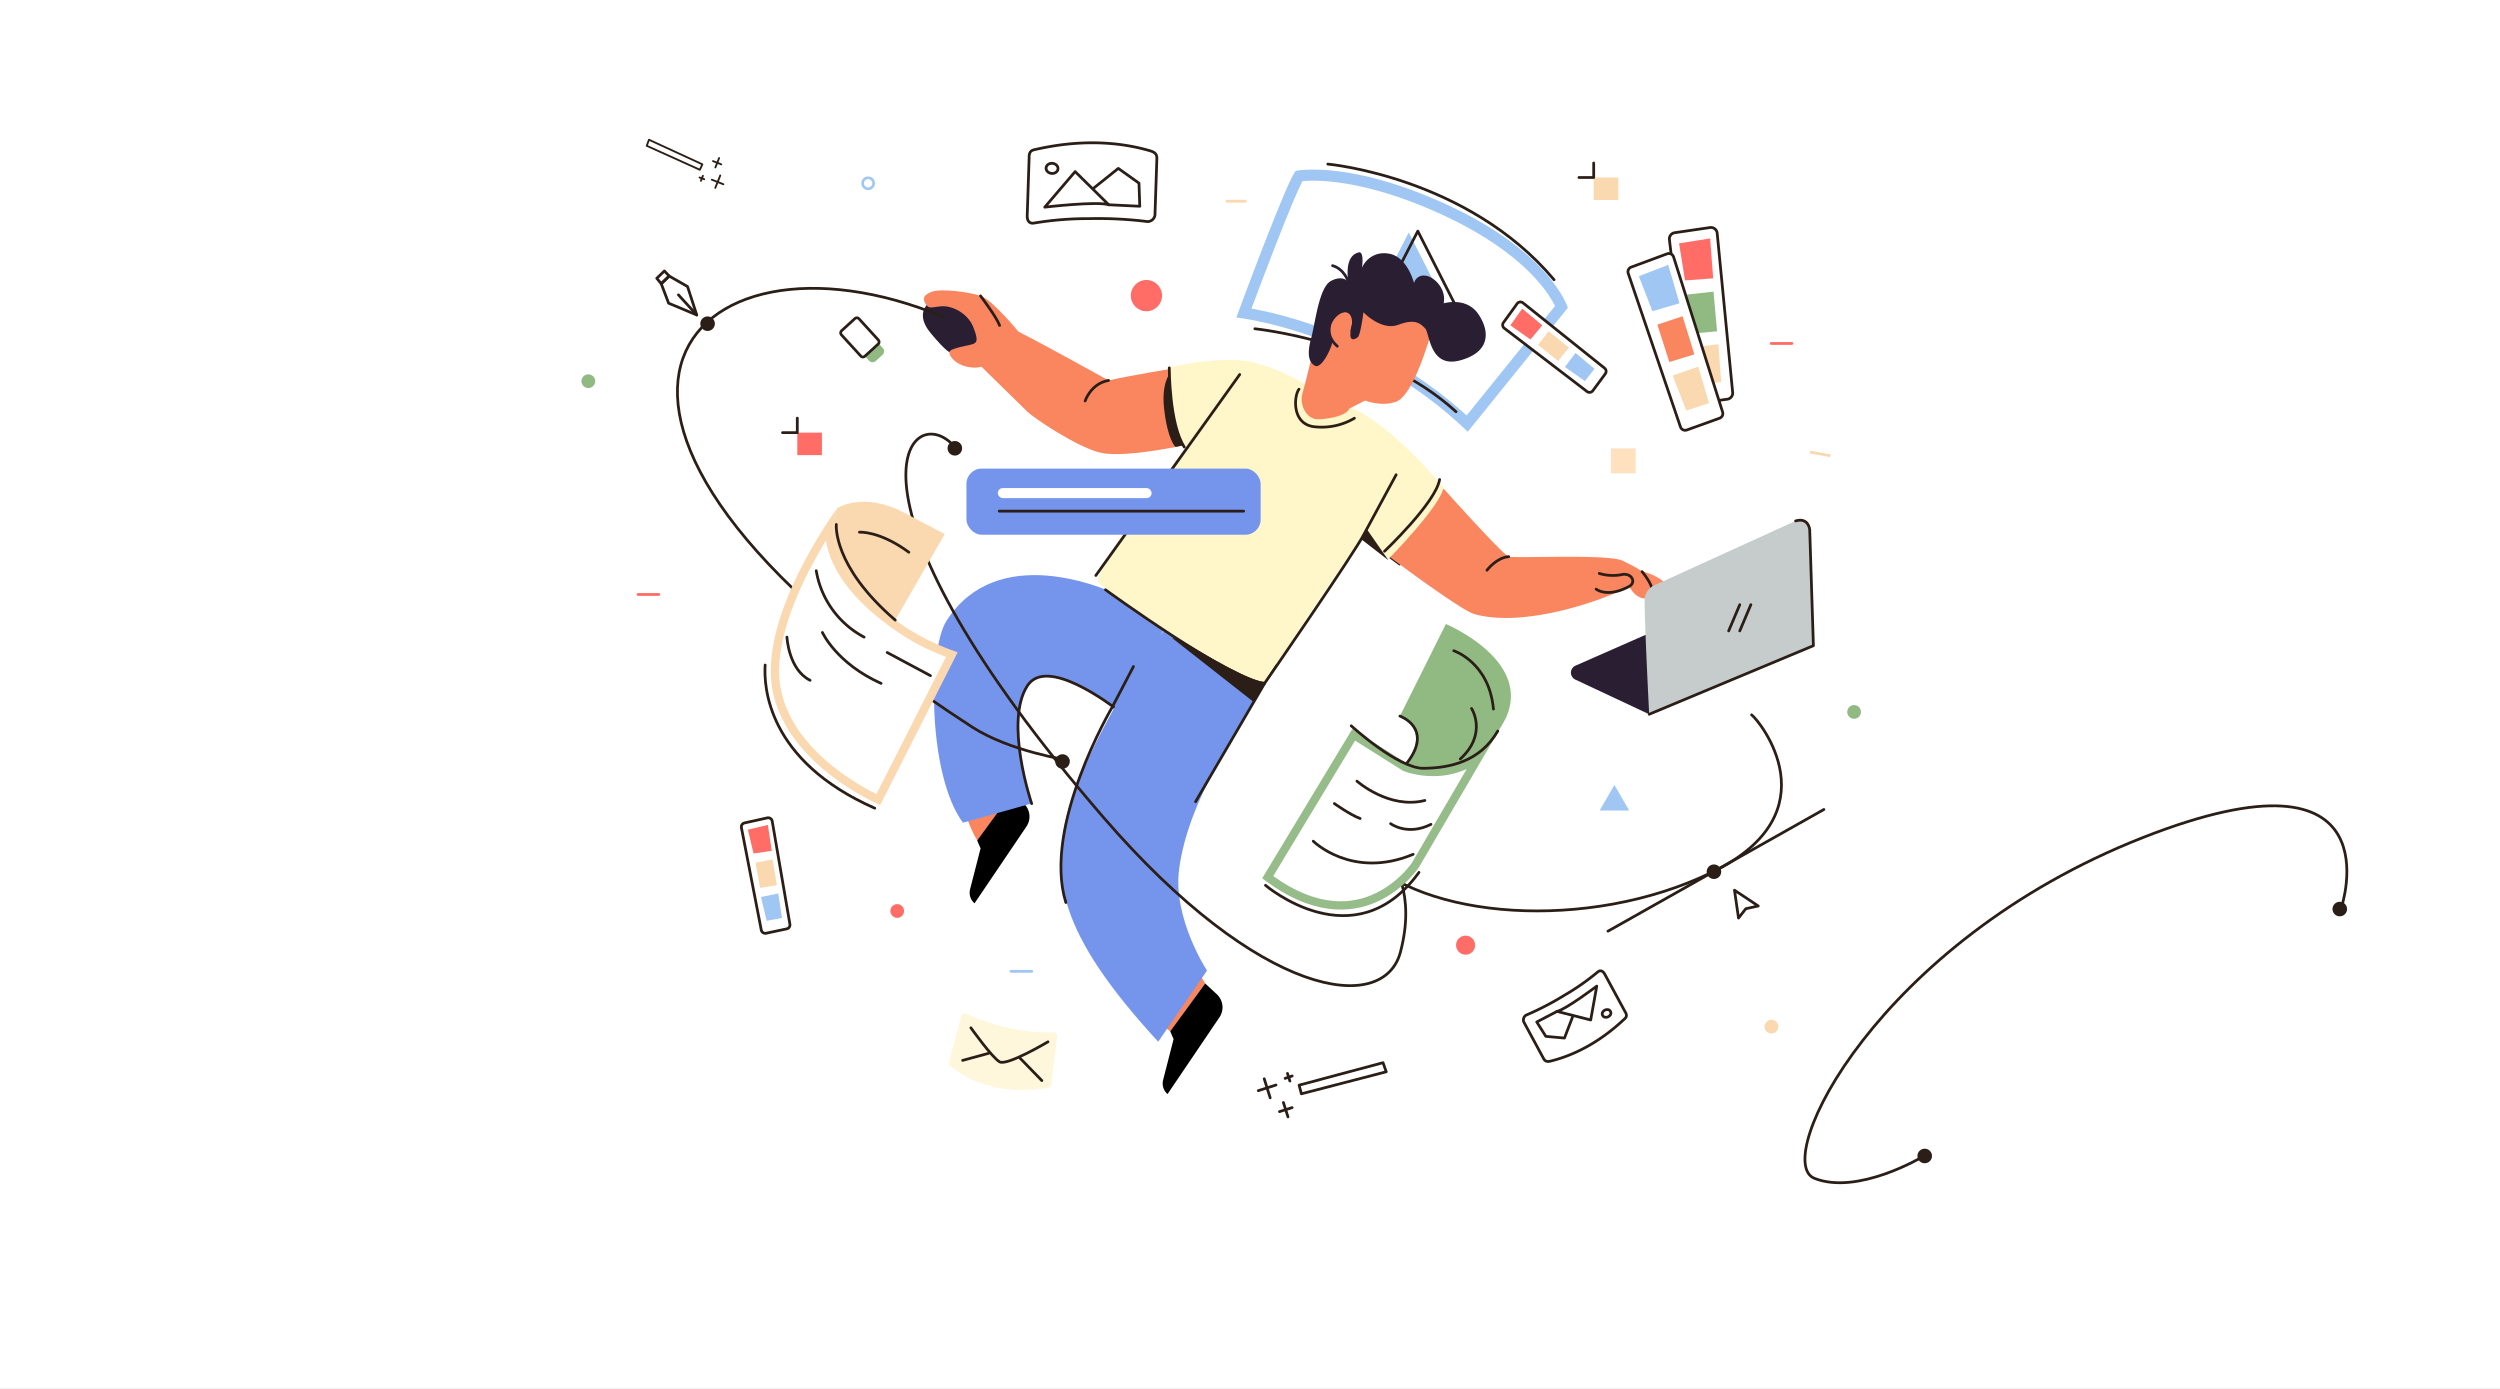 <svg xmlns="http://www.w3.org/2000/svg" xmlns:xlink="http://www.w3.org/1999/xlink" width="900" height="500" viewBox="0 0 900 500">
  <rect x="0" y="0" width="900" height="500" fill="#808080" stroke="none"/>
  <defs>
    <clipPath id="clip-Artboard_1">
      <rect width="900" height="500"/>
    </clipPath>
  </defs>
  <g id="Artboard_1" data-name="Artboard 1" clip-path="url(#clip-Artboard_1)">
    <rect width="900" height="500" fill="#fff"/>
    <g id="OBJECTS" transform="translate(-184.885 -59.374)">
      <g id="Group_2" data-name="Group 2" transform="translate(629.954 118.444)">
        <g id="Group_1" data-name="Group 1" transform="translate(0 1.974)">
          <g id="Path_1" data-name="Path 1" transform="translate(-638.803 -120.418)" fill="#fff" stroke-miterlimit="10">
            <path d="M 721.929 211.857 C 702.59 193.729 681.463 183.827 666.974 178.682 C 658.544 175.689 651.414 173.952 646.917 173.022 C 644.685 172.56 642.871 172.246 641.545 172.04 C 643.09 167.884 646.496 158.769 650.088 149.493 C 652.932 142.145 655.334 136.136 657.226 131.634 C 658.341 128.978 659.287 126.831 660.036 125.251 C 660.718 123.813 661.131 123.073 661.357 122.705 C 662.203 122.592 663.906 122.418 666.411 122.418 C 669.99 122.418 675.919 122.781 683.838 124.51 C 692.805 126.467 702.408 129.735 712.377 134.221 C 745.332 149.051 754.153 165.735 755.886 169.815 L 721.929 211.857 Z" stroke="none"/>
            <path d="M 666.411 124.418 C 664.76 124.418 663.483 124.496 662.597 124.578 C 662.002 125.719 660.863 128.111 658.8 133.05 C 656.913 137.57 654.54 143.523 651.749 150.743 C 648.792 158.389 645.983 165.865 644.265 170.467 C 649.233 171.361 657.521 173.203 667.643 176.797 C 681.92 181.867 702.563 191.499 721.716 208.937 L 753.546 169.528 C 752.577 167.568 750.579 164.167 746.828 159.993 C 743.303 156.07 738.946 152.245 733.879 148.626 C 727.511 144.078 720.001 139.845 711.557 136.045 C 701.713 131.615 692.244 128.392 683.411 126.464 C 675.667 124.773 669.892 124.418 666.411 124.418 M 666.411 120.418 C 674.463 120.418 690.371 122.125 713.198 132.397 C 752.148 149.925 758.161 170.181 758.161 170.181 L 722.122 214.801 C 684.367 178.332 638.803 173.684 638.803 173.684 C 638.803 173.684 657.999 121.622 660.341 120.841 C 660.341 120.841 662.403 120.418 666.411 120.418 Z" stroke="none" fill="#a0c6f4"/>
          </g>
          <path id="Path_2" data-name="Path 2" d="M645.493,177.728s44.8,4.526,72.408,29.868" transform="translate(-638.803 -120.418)" fill="rgba(0,0,0,0)" stroke="#2a1e17" stroke-linecap="round" stroke-linejoin="round" stroke-width="1"/>
          <path id="Path_3" data-name="Path 3" d="M684.18,175.543l16.714-32.5,17.178,33.892Z" transform="translate(-638.803 -120.418)" fill="#a0c6f4" stroke="rgba(0,0,0,0)" stroke-width="1"/>
          <path id="Path_4" data-name="Path 4" d="M687.43,175.079l16.714-32.5,17.178,33.892Z" transform="translate(-638.803 -120.418)" fill="rgba(0,0,0,0)" stroke="#2a1e17" stroke-linecap="round" stroke-linejoin="round" stroke-width="1"/>
        </g>
        <path id="Path_5" data-name="Path 5" d="M671.74,118.444s50.234,4.525,81.46,41.635" transform="translate(-638.803 -118.444)" fill="rgba(0,0,0,0)" stroke="#2a1e17" stroke-linecap="round" stroke-linejoin="round" stroke-width="1"/>
      </g>
      <path id="Path_6" data-name="Path 6" d="M697.406,262.462c-2.757-2.028-4.569-3.388-4.569-3.388.765-1.02,12.854-13.9,19.853-24.276C712.69,234.8,698.535,263.292,697.406,262.462Z" transform="translate(-8.768 0.496)" fill="#2a1e17" stroke="rgba(0,0,0,0)" stroke-width="1"/>
      <path id="Path_7" data-name="Path 7" d="M526.12,168.592c1.347,2.244,1.945,1.346,5.834,1.047s9.424,2.543,11.368,7.33,1.347,5.534.3,6.133-8.527,1.495-8.826,2.991" transform="translate(-5.574 0.227)" fill="rgba(0,0,0,0)" stroke="#2a1e17" stroke-linecap="round" stroke-linejoin="round" stroke-width="1"/>
      <path id="Path_8" data-name="Path 8" d="M557.524,422.006" transform="translate(-6.032 1.374)" fill="#eaecec" stroke="rgba(0,0,0,0)" stroke-width="1"/>
      <g id="Group_3" data-name="Group 3" transform="translate(517.111 150.202)">
        <path id="Path_9" data-name="Path 9" d="M626.892,412.053l-3.485-5.89L611.044,426.77l3.245,2.5Z" transform="translate(-525.243 -148.827)" fill="#f9865f" stroke="rgba(0,0,0,0)" stroke-width="1"/>
        <path id="Path_10" data-name="Path 10" d="M544.8,360.953s-6.406-10.416-3.658-15.52l20.438,2.187Z" transform="translate(-525.243 -149.264)" fill="#f9865f" stroke="rgba(0,0,0,0)" stroke-width="1"/>
        <path id="Path_11" data-name="Path 11" d="M544.8,360.953l1.224,2.813-3.775,14.725a5.04,5.04,0,0,0,1.589,5.067h0l18.691-27.63a6.426,6.426,0,0,0-.949-8.308l-4.177-3.88Z" transform="translate(-525.243 -149.186)" stroke="rgba(0,0,0,0)" stroke-width="1"/>
        <path id="Path_12" data-name="Path 12" d="M534.8,186.093c5.853-.139,13.27-.51,11.787-4.96s-7.046-15.576-19.655-12.238c0,0-4.45,3.708,1.112,10.384S534.8,186.093,534.8,186.093Z" transform="translate(-525.243 -150.202)" fill="#2a1e33" stroke="rgba(0,0,0,0)" stroke-width="1"/>
        <path id="Path_13" data-name="Path 13" d="M564.421,347.866s-9.991-29.5-1.537-42.45c6.978-10.689,29.773,6.7,32.9,9.04L612.091,285s-3.765-5.279-13.009-10.448S551.648,253.9,533.7,282.22c-6.633,10.465-6.734,55.372,5.987,72.583Z" transform="translate(-525.243 -149.455)" fill="#7595ec" stroke="rgba(0,0,0,0)" stroke-width="1"/>
        <path id="Path_14" data-name="Path 14" d="M564.421,347.866s-9.991-29.5-1.537-42.45c6.978-10.689,29.773,6.7,32.9,9.04" transform="translate(-525.243 -149.386)" fill="rgba(0,0,0,0)" stroke="#2a1e17" stroke-linecap="round" stroke-linejoin="round" stroke-width="1"/>
        <path id="Path_15" data-name="Path 15" d="M612.091,285c-7.418,7.809-29.411,45.848-34.357,64.029-6.615,24.319-4.127,44.488,32.232,83.981l17.575-25.6s-12.357-18.765-10.05-36.453c3.337-25.589,21.548-50.4,30.762-66.139Z" transform="translate(-525.243 -148.827)" fill="#7595ec" stroke="rgba(0,0,0,0)" stroke-width="1"/>
        <path id="Path_16" data-name="Path 16" d="M614.883,288.305l29.237,22.945,8.736-13.284Z" transform="translate(-525.243 -149.521)" fill="#2a1e17" stroke="rgba(0,0,0,0)" stroke-width="1"/>
        <path id="Path_17" data-name="Path 17" d="M782.8,264.18q6.839,1.466,10.421,5.21c2.388,2.5,1.3,3.8.434,4.559s-4.233-.108-7.164-2.713S782.8,264.18,782.8,264.18Z" transform="translate(-525.243 -149.665)" fill="#ff8a66" stroke="rgba(0,0,0,0)" stroke-width="1"/>
        <path id="Path_18" data-name="Path 18" d="M692.837,259.074c.765-1.02,12.854-13.9,19.853-24.276,0,0,21.154,23.7,23.448,24.468.853.284,6.039.216,12.48.15,10.884-.113,25.352-.222,28.554,1.379,5.1,2.549,8.156,3.823,9.43,7.391s1.777,5.9-1.274,6.117c-3.568.255-5.862-4.332-5.862-4.332a71.235,71.235,0,0,1-10.45,4.587s-27.107,10.524-45.227,5.435C718.841,278.6,692.837,259.074,692.837,259.074Z" transform="translate(-525.243 -149.746)" fill="#f9865f" stroke="rgba(0,0,0,0)" stroke-width="1"/>
        <path id="Path_19" data-name="Path 19" d="M528.514,164.4c-2.327.886-3.74,1.944-2.394,4.188s1.945,1.346,5.834,1.047,9.424,2.543,11.368,7.33,1.347,5.534.3,6.133-8.527,1.495-8.826,2.991,3.031,5.911,9.912,5.612l1.645-.3s14.471,14.133,16.565,16.227,17.484,12.521,25.962,14.64c6.444,1.612,19.5-.467,27.344-2,3.81-.743,6.392-1.358,6.392-1.358s-5.888-10.6-7.084-26.909c0,0-14.085,2.263-23.444,4.316,0,0-21.841-12.176-32.461-17.561,0,0-9.274-11.369-13.612-12.865S531.655,163.207,528.514,164.4Z" transform="translate(-525.243 -150.202)" fill="#f9865f" stroke="rgba(0,0,0,0)" stroke-width="1"/>
        <path id="Path_20" data-name="Path 20" d="M616.224,220.276c3.81-.743,6.392-1.358,6.392-1.358s-7.122-8.976-8.318-25.281c0,0-3.22,3.47-2.219,12.7C613.338,217.947,616.224,220.276,616.224,220.276Z" transform="translate(-525.243 -150.202)" fill="#2a1e17" stroke="rgba(0,0,0,0)" stroke-width="1"/>
        <path id="Path_21" data-name="Path 21" d="M613.953,191.812s.2,19.924,5.535,28.236l1.915-.766s-25.156,29.428-33.291,48.657c-1.332,3.147,52.228,37.359,60.141,36.879,0,0,26.1-39.828,35.02-51.634l9.592,7.433s18.814-19.052,19.825-25.819c0,0-18.172-22.112-33.039-28.587s-28.152-17.565-44.122-17.264C621.705,189.207,613.953,191.812,613.953,191.812Z" transform="translate(-525.243 -150.202)" fill="#fff7c9" stroke="rgba(0,0,0,0)" stroke-width="1"/>
        <path id="Path_22" data-name="Path 22" d="M692.865,260.617l-9.592-7.433,1.528-4.163Z" transform="translate(-525.243 -149.734)" fill="#2a1e17" stroke="rgba(0,0,0,0)" stroke-width="1"/>
        <path id="Path_23" data-name="Path 23" d="M707.456,181.832c-1.679,5.224-6.53,20.335-11.94,22.2s-11.042-.477-11.042-.477l-5.763,2.949c-.643,1.929-5.191,3.59-11.064,3.816-4.349.168-7-5.416-5.71-9.459.591-1.856,2.8-11.007,2.8-11.007s4.663-17.162,8.954-20.707,8.323-7.054,19.774-2.425C711,173.811,707.456,181.832,707.456,181.832Z" transform="translate(-525.243 -150.202)" fill="#f9865f" stroke="rgba(0,0,0,0)" stroke-width="1"/>
        <path id="Path_24" data-name="Path 24" d="M672.692,182.576c-.77,3.208-4.106,9.623-6.287,8.468s-2.951-4.106-1.411-9.751,2.822-18.475,7.184-20.784,6.287.384,6.287.384-1.924-9.365,3.721-10.648c0,0,1.924-.9,1.154,5.516a8.594,8.594,0,0,1,9.238-5.132c7.057.77,9.494,10.649,9.494,10.649a3.555,3.555,0,0,1,3.721-2.694c3.208,0,8.083,4.747,6.928,10.007,0,0,8.209-2.569,12.574,3.978s3.849,13.728-6.672,16.55c-11,2.952-10.9-9.879-12.573-11.547s-3.465-3.592-9.623-1.283-12.573-4.49-12.573-4.49-1.027,8.211-2.053,8.981-3.079,1.8-2.566-2.053,1.155-3.464.77-4.49-2.122-4.265-5.774-1.412C670.126,176.033,672.692,182.576,672.692,182.576Z" transform="translate(-525.243 -150.202)" fill="#2a1e33" stroke="rgba(0,0,0,0)" stroke-width="1"/>
        <path id="Path_25" data-name="Path 25" d="M674.438,184.013c-2.447-2.055-4.144-5.678-1.99-9.3s5.677-4.111,6.754-2.741,1.493,3.681.481,6.421" transform="translate(-525.243 -150.202)" fill="rgba(0,0,0,0)" stroke="#2a1e33" stroke-linecap="round" stroke-linejoin="round" stroke-width="1"/>
        <path id="Path_26" data-name="Path 26" d="M614.289,429.266l1.224,2.813L611.738,446.8a5.038,5.038,0,0,0,1.589,5.067h0l18.691-27.63a6.425,6.425,0,0,0-.95-8.308l-4.176-3.88Z" transform="translate(-525.243 -148.827)" stroke="rgba(0,0,0,0)" stroke-width="1"/>
        <path id="Path_27" data-name="Path 27" d="M678.465,160.893s-1.431-4.655-5.721-5.881" transform="translate(-525.243 -150.202)" fill="rgba(0,0,0,0)" stroke="#2a1e33" stroke-linecap="round" stroke-linejoin="round" stroke-width="1"/>
        <line id="Line_1" data-name="Line 1" y1="72.333" x2="51.782" transform="translate(62.283 43.999)" fill="none" stroke="#2a1e17" stroke-linecap="round" stroke-linejoin="round" stroke-width="1"/>
        <path id="Path_28" data-name="Path 28" d="M660.65,199.261c-1.865,2.426-2.715,12.864,5.868,13.542a23.215,23.215,0,0,0,14.071-3.093" transform="translate(-525.243 -149.968)" fill="rgba(0,0,0,0)" stroke="#2a1e17" stroke-linecap="round" stroke-linejoin="round" stroke-width="1"/>
        <path id="Path_29" data-name="Path 29" d="M546.015,165.9s5.919,7.835,6.849,10.625" transform="translate(-525.243 -150.202)" fill="rgba(0,0,0,0)" stroke="#2a1e17" stroke-linecap="round" stroke-linejoin="round" stroke-width="1"/>
        <path id="Path_30" data-name="Path 30" d="M767.636,270.928s3.954,3.256,11.83-.957c2.856-1.528.822-5.143-2.793-4.24a16.982,16.982,0,0,1-7.907-.451" transform="translate(-525.243 -149.665)" fill="rgba(0,0,0,0)" stroke="#2a1e17" stroke-linecap="round" stroke-linejoin="round" stroke-width="1"/>
        <path id="Path_31" data-name="Path 31" d="M784.158,264.632s3.794,4.426,3.69,7.056" transform="translate(-525.243 -149.668)" fill="rgba(0,0,0,0)" stroke="#2a1e17" stroke-linecap="round" stroke-linejoin="round" stroke-width="1"/>
        <path id="Path_32" data-name="Path 32" d="M728.323,264.15s3.43-4.571,7.815-4.884" transform="translate(-525.243 -149.697)" fill="rgba(0,0,0,0)" stroke="#2a1e17" stroke-linecap="round" stroke-linejoin="round" stroke-width="1"/>
        <path id="Path_33" data-name="Path 33" d="M583.668,203.71s2-6.238,8.42-7.385" transform="translate(-525.243 -150.202)" fill="rgba(0,0,0,0)" stroke="#2a1e17" stroke-linecap="round" stroke-linejoin="round" stroke-width="1"/>
        <path id="Path_34" data-name="Path 34" d="M601.056,298.385,593.4,313.029s-25.241,42.715-16.677,70.311" transform="translate(-525.243 -149.262)" fill="rgba(0,0,0,0)" stroke="#2a1e17" stroke-linecap="round" stroke-linejoin="round" stroke-width="1"/>
        <path id="Path_35" data-name="Path 35" d="M623.418,347.391l24.835-42.573s32.55-47.209,35.881-53.87L695.621,229.7" transform="translate(-525.243 -149.608)" fill="rgba(0,0,0,0)" stroke="#2a1e17" stroke-linecap="round" stroke-linejoin="round" stroke-width="1"/>
        <path id="Path_36" data-name="Path 36" d="M590.993,271.068s44.163,32.2,57.26,33.75" transform="translate(-525.243 -149.582)" fill="rgba(0,0,0,0)" stroke="#2a1e17" stroke-linecap="round" stroke-linejoin="round" stroke-width="1"/>
        <path id="Path_37" data-name="Path 37" d="M613.953,191.812s-.04,20.206,5.407,28.491" transform="translate(-525.243 -150.202)" fill="rgba(0,0,0,0)" stroke="#2a1e17" stroke-linecap="round" stroke-linejoin="round" stroke-width="1"/>
        <path id="Path_38" data-name="Path 38" d="M711.272,231.6c-1.387,8.329-19.825,25.819-19.825,25.819" transform="translate(-525.243 -149.796)" fill="rgba(0,0,0,0)" stroke="#2a1e17" stroke-linecap="round" stroke-linejoin="round" stroke-width="1"/>
      </g>
      <path id="Path_39" data-name="Path 39" d="M706.911,256.121" transform="translate(-8.816 0.538)" fill="#2a1e17" stroke="rgba(0,0,0,0)" stroke-width="1"/>
      <path id="Path_40" data-name="Path 40" d="M789.613,315.892" transform="translate(-10.357 0.758)" fill="#f9865f" stroke="rgba(0,0,0,0)" stroke-width="1"/>
      <circle id="Ellipse_1" data-name="Ellipse 1" cx="2.623" cy="2.623" r="2.623" transform="translate(564.763 330.899)" fill="#2a1e17" stroke="rgba(0,0,0,0)" stroke-width="1"/>
      <g id="Group_4" data-name="Group 4" transform="translate(510.995 215.646)">
        <path id="Path_41" data-name="Path 41" d="M819.753,389.052,818.3,379.021l8.556,5.688-4.478.976Z" transform="translate(-519.994 -214.823)" fill="rgba(0,0,0,0)" stroke="#2a1e17" stroke-linecap="round" stroke-linejoin="round" stroke-width="1"/>
        <path id="Path_42" data-name="Path 42" d="M536.012,217.817c-16.213-14.305-43,21.366,55.03,134.9,56.551,65.495,100.984,71.369,107,48.583,10.8-40.88-28.2-51.214-13.689-35.2,21.1,23.282,81.119,28.2,125.842,6.474,44.13-21.438,17.005-54.731,14.265-56.673" transform="translate(-519.994 -214.823)" fill="rgba(0,0,0,0)" stroke="#2a1e17" stroke-linecap="round" stroke-linejoin="round" stroke-width="1"/>
        <circle id="Ellipse_2" data-name="Ellipse 2" cx="2.623" cy="2.623" r="2.623" transform="translate(288.287 154.926)" fill="#2a1e17" stroke="rgba(0,0,0,0)" stroke-width="1"/>
        <line id="Line_2" data-name="Line 2" y1="43.813" x2="77.733" transform="translate(252.75 135.14)" fill="none" stroke="#2a1e17" stroke-linecap="round" stroke-linejoin="round" stroke-width="1"/>
        <circle id="Ellipse_3" data-name="Ellipse 3" cx="2.623" cy="2.623" r="2.623" transform="translate(15.012 2.491)" fill="#2a1e17" stroke="rgba(0,0,0,0)" stroke-width="1"/>
      </g>
      <circle id="Ellipse_4" data-name="Ellipse 4" cx="5.626" cy="5.626" r="5.626" transform="translate(591.972 160.169)" fill="#ff6d66" stroke="rgba(0,0,0,0)" stroke-width="1"/>
      <g id="Ellipse_5" data-name="Ellipse 5" transform="translate(494.943 122.884)" fill="rgba(0,0,0,0)" stroke="#a0c6f4" stroke-miterlimit="10" stroke-width="4">
        <circle cx="2.473" cy="2.473" r="2.473" stroke="none"/>
        <circle cx="2.473" cy="2.473" r="0.473" fill="none"/>
      </g>
      <circle id="Ellipse_6" data-name="Ellipse 6" cx="2.473" cy="2.473" r="2.473" transform="translate(820.128 426.491)" fill="#fad8b0" stroke="rgba(0,0,0,0)" stroke-width="1"/>
      <g id="Group_5" data-name="Group 5" transform="translate(750.42 246.582)">
        <path id="Path_43" data-name="Path 43" d="M789.613,315.892l-26.588-12.477a2.76,2.76,0,0,1,.061-5.025l49.465-21.765a2.763,2.763,0,0,1,2.2-.01L848.727,291.2Z" transform="translate(-761.438 -245.966)" fill="#2a1e33" stroke="rgba(0,0,0,0)" stroke-width="1"/>
        <path id="Path_44" data-name="Path 44" d="M787.966,274.886c.068,11,1.647,41.006,1.647,41.006L848.727,291.2,847.4,249.446a3.59,3.59,0,0,0-5.077-3.153l-50.9,23.194A5.893,5.893,0,0,0,787.966,274.886Z" transform="translate(-761.438 -245.966)" fill="#c6cbcb" stroke="rgba(0,0,0,0)" stroke-width="1"/>
        <path id="Path_45" data-name="Path 45" d="M789.613,315.892,848.727,291.2,847.4,249.446s-.394-4.558-5.077-3.153" transform="translate(-761.438 -245.966)" fill="rgba(0,0,0,0)" stroke="#2a1e17" stroke-linecap="round" stroke-linejoin="round" stroke-width="1"/>
        <line id="Line_3" data-name="Line 3" y1="9.434" x2="3.991" transform="translate(56.787 30.484)" fill="none" stroke="#2a1e17" stroke-linecap="round" stroke-linejoin="round" stroke-width="1"/>
        <line id="Line_4" data-name="Line 4" y1="9.434" x2="3.991" transform="translate(60.779 30.484)" fill="none" stroke="#2a1e17" stroke-linecap="round" stroke-linejoin="round" stroke-width="1"/>
      </g>
      <circle id="Ellipse_7" data-name="Ellipse 7" cx="2.473" cy="2.473" r="2.473" transform="translate(505.405 384.861)" fill="#ff6d66" stroke="rgba(0,0,0,0)" stroke-width="1"/>
      <circle id="Ellipse_8" data-name="Ellipse 8" cx="3.436" cy="3.436" r="3.436" transform="translate(709.06 396.199)" fill="#ff6d66" stroke="rgba(0,0,0,0)" stroke-width="1"/>
      <g id="Group_6" data-name="Group 6" transform="translate(526.479 424.22)">
        <path id="Path_46" data-name="Path 46" d="M538.7,422.985a73.4,73.4,0,0,0,31.23,6.7,1.406,1.406,0,0,1,1.4,1.586l-2.158,17.126a1.408,1.408,0,0,1-1.14,1.21c-4.377.822-22.021,3.243-35.218-7.948a1.405,1.405,0,0,1-.439-1.434l4.361-16.326A1.407,1.407,0,0,1,538.7,422.985Z" transform="translate(-532.322 -422.846)" fill="#fff7dc" stroke="rgba(0,0,0,0)" stroke-width="1"/>
        <path id="Path_47" data-name="Path 47" d="M540.25,428.018s7.624,10.713,10.343,12.247,17.4-7.214,17.4-7.214" transform="translate(-532.322 -422.846)" fill="rgba(0,0,0,0)" stroke="#2a1e17" stroke-linecap="round" stroke-linejoin="round" stroke-width="1"/>
        <line id="Line_5" data-name="Line 5" x2="8.009" y2="8.233" transform="translate(25.458 15.925)" fill="none" stroke="#2a1e17" stroke-linecap="round" stroke-linejoin="round" stroke-width="1"/>
        <line id="Line_6" data-name="Line 6" x1="9.368" y2="2.547" transform="translate(4.963 14.339)" fill="none" stroke="#2a1e17" stroke-linecap="round" stroke-linejoin="round" stroke-width="1"/>
      </g>
      <rect id="Rectangle_2" data-name="Rectangle 2" width="8.948" height="8.948" transform="translate(764.8 220.804)" fill="#ffe1c0" stroke="rgba(0,0,0,0)" stroke-width="1"/>
      <path id="Path_48" data-name="Path 48" d="M776.209,341.086l2.66,4.607,2.66,4.607H770.89l2.66-4.607Z" transform="translate(-10.141 0.872)" fill="#a0c6f4" stroke="rgba(0,0,0,0)" stroke-width="1"/>
      <g id="Group_7" data-name="Group 7" transform="translate(554.678 110.782)">
        <path id="Path_49" data-name="Path 49" d="M561.153,137.008l.693-20.913c-.073-1.953.722-2.575,1.925-2.841,5.681-1.256,22.95-5.106,41.733.446,2.427.718,2.349,2,2.31,3.159l-.671,19.938a2.7,2.7,0,0,1-3.286,2.274,144.9,144.9,0,0,0-20.517-.987,116.2,116.2,0,0,0-19.68,1.587C561.8,140.03,561.1,138.642,561.153,137.008Z" transform="translate(-561.15 -110.782)" fill="rgba(0,0,0,0)" stroke="#2a1e17" stroke-linecap="round" stroke-linejoin="round" stroke-width="1"/>
        <path id="Path_50" data-name="Path 50" d="M567.473,133.95l10.932-12.8,12.1,11.943C586.335,131.737,567.473,133.95,567.473,133.95Z" transform="translate(-561.15 -110.782)" fill="rgba(0,0,0,0)" stroke="#2a1e17" stroke-linecap="round" stroke-linejoin="round" stroke-width="1"/>
        <path id="Path_51" data-name="Path 51" d="M585.106,127.077,593.944,120l7.447,5.316.28,8.31-11.165-.534" transform="translate(-561.15 -110.782)" fill="rgba(0,0,0,0)" stroke="#2a1e17" stroke-linecap="round" stroke-linejoin="round" stroke-width="1"/>
        <ellipse id="Ellipse_9" data-name="Ellipse 9" cx="1.825" cy="2.152" rx="1.825" ry="2.152" transform="matrix(0.101, -0.995, 0.995, 0.101, 6.617, 10.811)" fill="rgba(0,0,0,0)" stroke="#2a1e17" stroke-linecap="round" stroke-linejoin="round" stroke-width="1"/>
      </g>
      <g id="Group_8" data-name="Group 8" transform="translate(733.276 408.875)">
        <path id="Path_52" data-name="Path 52" d="M772.547,408.708l7.334,13.542c.772,1.213.5,1.9-.167,2.519-3.142,2.911-12.68,11.776-26.675,15.231-1.808.446-2.236-.4-2.642-1.147l-6.985-12.915a1.984,1.984,0,0,1,1.242-2.666,106.656,106.656,0,0,0,13.4-7,85.527,85.527,0,0,0,11.911-8.324C771.015,407.028,771.974,407.65,772.547,408.708Z" transform="translate(-743.224 -407.501)" fill="rgba(0,0,0,0)" stroke="#2a1e17" stroke-linecap="round" stroke-linejoin="round" stroke-width="1"/>
        <path id="Path_53" data-name="Path 53" d="M769.669,413l-2.187,12.193-12.127-3.087C758.511,421.417,769.669,413,769.669,413Z" transform="translate(-743.224 -407.501)" fill="rgba(0,0,0,0)" stroke="#2a1e17" stroke-linecap="round" stroke-linejoin="round" stroke-width="1"/>
        <path id="Path_54" data-name="Path 54" d="M761.023,423.921l-2.985,7.778-6.707-.608-3.267-5.175,7.291-3.811" transform="translate(-743.224 -407.501)" fill="rgba(0,0,0,0)" stroke="#2a1e17" stroke-linecap="round" stroke-linejoin="round" stroke-width="1"/>
        <ellipse id="Ellipse_10" data-name="Ellipse 10" cx="1.584" cy="1.343" rx="1.584" ry="1.343" transform="translate(27.97 14.774) rotate(-24.564)" fill="rgba(0,0,0,0)" stroke="#2a1e17" stroke-linecap="round" stroke-linejoin="round" stroke-width="1"/>
      </g>
      <g id="Group_11" data-name="Group 11" transform="translate(725.843 141.267)">
        <g id="Group_9" data-name="Group 9" transform="translate(0 26.825)">
          <path id="Path_55" data-name="Path 55" d="M736.847,177.528l29.8,22.8a1.472,1.472,0,0,0,2.079-.295l4.5-6.1a1.472,1.472,0,0,0-.265-2.023l-29.375-23.5a1.471,1.471,0,0,0-2.111.286l-4.919,6.8A1.471,1.471,0,0,0,736.847,177.528Z" transform="translate(-736.27 -168.091)" fill="#fff" stroke="#2a1e17" stroke-linecap="round" stroke-linejoin="round" stroke-width="1"/>
          <path id="Path_56" data-name="Path 56" d="M739.053,176.511l7.226,5.07,4.263-5.089-7.227-6.028Z" transform="translate(-736.27 -168.091)" fill="#ff6d66" stroke="rgba(0,0,0,0)" stroke-width="1"/>
          <path id="Path_57" data-name="Path 57" d="M749,183.558l7.235,5.74,3.878-4.771-7.283-5.91Z" transform="translate(-736.27 -168.091)" fill="#fad8b0" stroke="rgba(0,0,0,0)" stroke-width="1"/>
          <path id="Path_58" data-name="Path 58" d="M758.667,191.5l7.226,5.07,3.442-4.422-6.844-5.728Z" transform="translate(-736.27 -168.091)" fill="#a0c6f4" stroke="rgba(0,0,0,0)" stroke-width="1"/>
        </g>
        <g id="Group_10" data-name="Group 10" transform="translate(60.012)">
          <path id="Path_59" data-name="Path 59" d="M796.3,145.646l6.789,57.056a2.254,2.254,0,0,0,2.544,1.967l11.5-1.574a2.253,2.253,0,0,0,1.937-2.451L813.492,143.3a2.254,2.254,0,0,0-2.57-2.012L798.21,143.15A2.253,2.253,0,0,0,796.3,145.646Z" transform="translate(-796.282 -141.267)" fill="#fff" stroke="#2a1e17" stroke-linecap="round" stroke-linejoin="round" stroke-width="1"/>
          <path id="Path_60" data-name="Path 60" d="M799.77,146.98l2.152,13.345,10.138-.755-1.1-14.37Z" transform="translate(-796.282 -141.267)" fill="#ff6d66" stroke="rgba(0,0,0,0)" stroke-width="1"/>
          <path id="Path_61" data-name="Path 61" d="M802.657,165.422l1.426,14.071,9.378-.839-1.292-14.3Z" transform="translate(-796.282 -141.267)" fill="#91ba83" stroke="rgba(0,0,0,0)" stroke-width="1"/>
          <path id="Path_62" data-name="Path 62" d="M804.261,184.52l2.152,13.345,8.529-.945-1.023-13.629Z" transform="translate(-796.282 -141.267)" fill="#fad8b0" stroke="rgba(0,0,0,0)" stroke-width="1"/>
        </g>
        <path id="Path_63" data-name="Path 63" d="M781.476,157.794l18.8,55.266a1.792,1.792,0,0,0,2.3,1.109l11.777-4.239a1.794,1.794,0,0,0,1.1-2.228L797.806,151.89a1.793,1.793,0,0,0-2.332-1.141l-12.923,4.786A1.793,1.793,0,0,0,781.476,157.794Z" transform="translate(-736.27 -141.267)" fill="#fff" stroke="#2a1e17" stroke-linecap="round" stroke-linejoin="round" stroke-width="1"/>
        <path id="Path_64" data-name="Path 64" d="M785.295,158.8l4.88,12.606,9.76-2.847-4.067-13.826Z" transform="translate(-736.27 -141.267)" fill="#a0c6f4" stroke="rgba(0,0,0,0)" stroke-width="1"/>
        <path id="Path_65" data-name="Path 65" d="M791.953,176.24l4.321,13.467,9-2.77-4.238-13.724Z" transform="translate(-736.27 -141.267)" fill="#f9865f" stroke="rgba(0,0,0,0)" stroke-width="1"/>
        <path id="Path_66" data-name="Path 66" d="M797.494,194.587l4.88,12.606,8.146-2.7-3.835-13.118Z" transform="translate(-736.27 -141.267)" fill="#fad8b0" stroke="rgba(0,0,0,0)" stroke-width="1"/>
      </g>
      <g id="Group_12" data-name="Group 12" transform="translate(532.802 228.064)">
        <rect id="Rectangle_3" data-name="Rectangle 3" width="105.912" height="23.81" rx="5.484" fill="#7595ec" stroke="rgba(0,0,0,0)" stroke-width="1"/>
        <rect id="Rectangle_4" data-name="Rectangle 4" width="55.383" height="3.623" rx="1.812" transform="translate(11.284 7.01)" fill="#fff" stroke="rgba(0,0,0,0)" stroke-width="1"/>
        <line id="Line_7" data-name="Line 7" x2="87.992" transform="translate(11.802 15.326)" fill="none" stroke="#2a1e17" stroke-linecap="round" stroke-linejoin="round" stroke-width="1"/>
      </g>
      <g id="Group_13" data-name="Group 13" transform="translate(487.085 173.358)">
        <path id="Rectangle_5" data-name="Rectangle 5" d="M0,0H2.223a1.7,1.7,0,0,1,1.7,1.7V5.02a1.7,1.7,0,0,1-1.7,1.7H0a0,0,0,0,1,0,0V0A0,0,0,0,1,0,0Z" transform="matrix(0.674, 0.738, -0.738, 0.674, 14.136, 9.7)" fill="#91ba83" stroke="rgba(0,0,0,0)" stroke-width="1"/>
        <rect id="Rectangle_6" data-name="Rectangle 6" width="12.429" height="8.568" rx="0.98" transform="matrix(-0.674, -0.738, 0.738, -0.674, 8.382, 14.955)" fill="rgba(0,0,0,0)" stroke="#2a1e17" stroke-linecap="round" stroke-linejoin="round" stroke-width="1"/>
      </g>
      <g id="Group_14" data-name="Group 14" transform="translate(466.603 209.91)">
        <rect id="Rectangle_7" data-name="Rectangle 7" width="8.871" height="8.1" transform="translate(5.306 5.212)" fill="#ff6d66" stroke="rgba(0,0,0,0)" stroke-width="1"/>
        <path id="Path_67" data-name="Path 67" d="M476.409,209.53v5.212H471.1" transform="translate(-471.103 -209.53)" fill="rgba(0,0,0,0)" stroke="#2a1e17" stroke-linecap="round" stroke-linejoin="round" stroke-width="1"/>
      </g>
      <g id="Group_15" data-name="Group 15" transform="translate(753.309 118.06)">
        <rect id="Rectangle_8" data-name="Rectangle 8" width="8.871" height="8.1" transform="translate(5.306 5.212)" fill="#fad8b0" stroke="rgba(0,0,0,0)" stroke-width="1"/>
        <path id="Path_68" data-name="Path 68" d="M768.659,118.06v5.212h-5.306" transform="translate(-763.352 -118.06)" fill="rgba(0,0,0,0)" stroke="#2a1e17" stroke-linecap="round" stroke-linejoin="round" stroke-width="1"/>
      </g>
      <g id="Group_17" data-name="Group 17" transform="translate(421.32 156.918)">
        <path id="Path_69" data-name="Path 69" d="M528.571,173.339c-91.964-38.122-162.762,35.3,10.593,147.725,13.651,8.853,34.584,11.959,34.584,11.959" transform="translate(-425.694 -156.918)" fill="rgba(0,0,0,0)" stroke="#2a1e17" stroke-linecap="round" stroke-linejoin="round" stroke-width="1"/>
        <circle id="Ellipse_11" data-name="Ellipse 11" cx="2.623" cy="2.623" r="2.623" transform="translate(15.672 16.362)" fill="#2a1e17" stroke="rgba(0,0,0,0)" stroke-width="1"/>
        <g id="Group_16" data-name="Group 16">
          <path id="Path_70" data-name="Path 70" d="M427.3,161.51l2.87-2.755,6.6,3.775,3.316,10.232-10.127-4.238Z" transform="translate(-425.694 -156.918)" fill="rgba(0,0,0,0)" stroke="#2a1e17" stroke-linecap="round" stroke-linejoin="round" stroke-width="1"/>
          <path id="Path_71" data-name="Path 71" d="M430.171,158.755l-2.87,2.755-1.607-1.952,2.755-2.64Z" transform="translate(-425.694 -156.918)" fill="rgba(0,0,0,0)" stroke="#2a1e17" stroke-linecap="round" stroke-linejoin="round" stroke-width="1"/>
          <line id="Line_9" data-name="Line 9" x1="6.585" y1="7.235" transform="translate(7.805 8.608)" fill="none" stroke="#2a1e17" stroke-linecap="round" stroke-linejoin="round" stroke-width="1"/>
        </g>
      </g>
      <g id="Group_18" data-name="Group 18" transform="translate(451.767 353.777)">
        <path id="Path_72" data-name="Path 72" d="M456.025,356.342l7.149,36.834a1.47,1.47,0,0,0,1.75,1.159l7.412-1.574a1.473,1.473,0,0,0,1.145-1.689l-6.37-37.077a1.472,1.472,0,0,0-1.769-1.188l-8.191,1.818A1.473,1.473,0,0,0,456.025,356.342Z" transform="translate(-455.998 -352.772)" fill="#fff" stroke="#2a1e17" stroke-linecap="round" stroke-linejoin="round" stroke-width="1"/>
        <path id="Path_73" data-name="Path 73" d="M458.351,357.045l2.039,8.588,6.566-.976-1.4-9.306Z" transform="translate(-455.998 -352.772)" fill="#ff6d66" stroke="rgba(0,0,0,0)" stroke-width="1"/>
        <path id="Path_74" data-name="Path 74" d="M461.112,368.918l1.6,9.1,6.067-.994-1.525-9.254Z" transform="translate(-455.998 -352.772)" fill="#fad8b0" stroke="rgba(0,0,0,0)" stroke-width="1"/>
        <path id="Path_75" data-name="Path 75" d="M463.069,381.279l2.039,8.588,5.51-1.023-1.317-8.827Z" transform="translate(-455.998 -352.772)" fill="#a0c6f4" stroke="rgba(0,0,0,0)" stroke-width="1"/>
      </g>
      <g id="Group_22" data-name="Group 22" transform="translate(637.875 441.943)">
        <path id="Path_76" data-name="Path 76" d="M660.71,448.656l30.209-8.087,1.152,3.274-30.549,7.93Z" transform="translate(-646.018 -440.569)" fill="rgba(0,0,0,0)" stroke="#2a1e17" stroke-linecap="round" stroke-linejoin="round" stroke-width="1"/>
        <g id="Group_19" data-name="Group 19" transform="translate(9.649 3.862)">
          <line id="Line_10" data-name="Line 10" x2="0.871" y2="2.743" transform="translate(0.851)" fill="none" stroke="#2a1e17" stroke-linecap="round" stroke-linejoin="round" stroke-width="1"/>
          <line id="Line_11" data-name="Line 11" y1="0.876" x2="2.549" transform="translate(0 0.913)" fill="none" stroke="#2a1e17" stroke-linecap="round" stroke-linejoin="round" stroke-width="1"/>
        </g>
        <g id="Group_20" data-name="Group 20" transform="translate(7.634 14.336)">
          <line id="Line_12" data-name="Line 12" x2="1.644" y2="5.174" transform="translate(1.4)" fill="none" stroke="#2a1e17" stroke-linecap="round" stroke-linejoin="round" stroke-width="1"/>
          <line id="Line_13" data-name="Line 13" y1="1.442" x2="4.539" transform="translate(0 1.838)" fill="none" stroke="#2a1e17" stroke-linecap="round" stroke-linejoin="round" stroke-width="1"/>
        </g>
        <g id="Group_21" data-name="Group 21" transform="translate(0 5.797)">
          <line id="Line_14" data-name="Line 14" x2="2.144" y2="6.852" transform="translate(2.131)" fill="none" stroke="#2a1e17" stroke-linecap="round" stroke-linejoin="round" stroke-width="1"/>
          <line id="Line_15" data-name="Line 15" y1="2.031" x2="6.361" transform="translate(0 2.237)" fill="none" stroke="#2a1e17" stroke-linecap="round" stroke-linejoin="round" stroke-width="1"/>
        </g>
      </g>
      <g id="Group_26" data-name="Group 26" transform="translate(417.714 109.677)">
        <path id="Path_77" data-name="Path 77" d="M440.448,120.495l-19.117-8.629.792-2.189,19.227,8.855Z" transform="translate(-421.331 -109.677)" fill="rgba(0,0,0,0)" stroke="#2a1e17" stroke-linecap="round" stroke-linejoin="round" stroke-width="0.671"/>
        <g id="Group_23" data-name="Group 23" transform="translate(19.005 12.997)">
          <line id="Line_16" data-name="Line 16" y1="1.794" x2="0.712" transform="translate(0.494)" fill="none" stroke="#2a1e17" stroke-linecap="round" stroke-linejoin="round" stroke-width="0.671"/>
          <line id="Line_17" data-name="Line 17" x1="1.695" y1="0.628" transform="translate(0 0.599)" fill="none" stroke="#2a1e17" stroke-linecap="round" stroke-linejoin="round" stroke-width="0.671"/>
        </g>
        <g id="Group_24" data-name="Group 24" transform="translate(23.858 6.592)">
          <line id="Line_18" data-name="Line 18" y1="3.384" x2="1.344" transform="translate(0.849)" fill="none" stroke="#2a1e17" stroke-linecap="round" stroke-linejoin="round" stroke-width="0.671"/>
          <line id="Line_19" data-name="Line 19" x1="2.969" y1="1.179" transform="translate(0 1.097)" fill="none" stroke="#2a1e17" stroke-linecap="round" stroke-linejoin="round" stroke-width="0.671"/>
        </g>
        <g id="Group_25" data-name="Group 25" transform="translate(23.419 12.873)">
          <line id="Line_20" data-name="Line 20" y1="4.468" x2="1.797" transform="translate(1.246)" fill="none" stroke="#2a1e17" stroke-linecap="round" stroke-linejoin="round" stroke-width="0.671"/>
          <line id="Line_21" data-name="Line 21" x1="4.165" y1="1.647" transform="translate(0 1.51)" fill="none" stroke="#2a1e17" stroke-linecap="round" stroke-linejoin="round" stroke-width="0.671"/>
        </g>
      </g>
      <g id="Group_27" data-name="Group 27" transform="translate(460.267 240.003)">
        <path id="Path_78" data-name="Path 78" d="M511.886,281.936c-13.474-9.7-26.713-24.777-20.906-40.263,0,0,9.292-6.194,24,1.549l14.711,7.743Z" transform="translate(-464.977 -239.327)" fill="#fad8b0" stroke="rgba(0,0,0,0)" stroke-width="1"/>
        <g id="Path_79" data-name="Path 79" transform="translate(-464.977 -239.327)" fill="#fff" stroke-miterlimit="10">
          <path d="M 505.777 346.568 C 503.133 345.325 496.719 342.077 489.993 336.932 C 484.887 333.027 480.603 328.808 477.258 324.393 C 473.115 318.926 470.412 313.139 469.223 307.194 C 468.031 301.236 468.477 294.155 470.547 286.147 C 472.223 279.665 474.958 272.578 478.677 265.085 C 481.975 258.44 485.47 252.651 488.079 248.607 C 487.909 253.847 489.528 259.254 492.926 264.762 C 497.855 272.751 505.481 279.173 511.01 283.153 C 518.732 288.713 524.41 291.432 532.243 294.373 L 505.777 346.568 Z" stroke="none"/>
          <path d="M 486.918 253.282 C 484.78 256.793 482.352 261.055 480.021 265.752 C 476.348 273.152 473.649 280.141 471.999 286.522 C 469.986 294.31 469.547 301.165 470.694 306.9 C 471.836 312.609 474.438 318.179 478.429 323.455 C 481.683 327.757 485.861 331.876 490.846 335.697 C 496.551 340.068 502.036 343.053 505.105 344.577 L 530.151 295.181 C 522.981 292.409 517.467 289.651 510.133 284.371 C 496.545 274.588 488.565 263.742 486.918 253.282 M 490.98 241.673 C 485.173 257.159 498.412 272.235 511.886 281.936 C 519.971 287.757 525.63 290.357 534.341 293.551 L 506.466 348.526 C 506.466 348.526 473.172 334.588 467.752 307.488 C 462.332 280.388 490.98 241.673 490.98 241.673 Z" stroke="none" fill="#fad8b0"/>
        </g>
        <path id="Path_80" data-name="Path 80" d="M483.447,264.171a33.221,33.221,0,0,0,17.218,23.884" transform="translate(-464.977 -239.327)" fill="rgba(0,0,0,0)" stroke="#2a1e17" stroke-linecap="round" stroke-linejoin="round" stroke-width="1"/>
        <line id="Line_22" data-name="Line 22" x2="15.552" y2="8.331" transform="translate(44.02 54.282)" fill="none" stroke="#2a1e17" stroke-linecap="round" stroke-linejoin="round" stroke-width="1"/>
        <path id="Path_81" data-name="Path 81" d="M485.668,286.389s5,11.108,21.107,18.329" transform="translate(-464.977 -239.327)" fill="rgba(0,0,0,0)" stroke="#2a1e17" stroke-linecap="round" stroke-linejoin="round" stroke-width="1"/>
        <path id="Path_82" data-name="Path 82" d="M472.894,288.055s.555,11.664,8.331,15.552" transform="translate(-464.977 -239.327)" fill="rgba(0,0,0,0)" stroke="#2a1e17" stroke-linecap="round" stroke-linejoin="round" stroke-width="1"/>
        <path id="Path_83" data-name="Path 83" d="M490.667,247.508s-1.441,14.98,21.219,34.428" transform="translate(-464.977 -239.327)" fill="rgba(0,0,0,0)" stroke="#2a1e17" stroke-linecap="round" stroke-linejoin="round" stroke-width="1"/>
        <path id="Path_84" data-name="Path 84" d="M499,250.285s7.22-.555,17.774,7.221" transform="translate(-464.977 -239.327)" fill="rgba(0,0,0,0)" stroke="#2a1e17" stroke-linecap="round" stroke-linejoin="round" stroke-width="1"/>
        <path id="Path_85" data-name="Path 85" d="M465.043,298.111c-.465,7.429.464,34.357,39.463,51.535" transform="translate(-464.977 -239.327)" fill="rgba(0,0,0,0)" stroke="#2a1e17" stroke-linecap="round" stroke-linejoin="round" stroke-width="1"/>
      </g>
      <g id="Group_28" data-name="Group 28" transform="translate(639.28 284.016)">
        <path id="Path_86" data-name="Path 86" d="M714.073,283.13l-16.542,33.153s11.22,4.129,2.449,16.99c0,0,20.737,8.6,34.306-13.736S714.073,283.13,714.073,283.13Z" transform="translate(-647.955 -283.13)" fill="#91ba83" stroke="rgba(0,0,0,0)" stroke-width="1"/>
        <g id="Path_87" data-name="Path 87" transform="translate(-647.955 -283.13)" fill="#fff" stroke-miterlimit="10">
          <path d="M 676.213 384.447 C 667.842 384.447 659.008 381.029 649.937 374.283 L 680.882 323.02 L 699.181 334.542 L 699.288 334.61 L 699.406 334.659 C 699.577 334.73 703.674 336.4 709.457 336.401 C 709.457 336.401 709.458 336.401 709.459 336.401 C 714.108 336.401 719.974 335.315 725.69 331.271 L 703.094 369.928 C 702.859 370.274 700.419 373.778 696.07 377.227 C 693.416 379.331 690.577 381.005 687.632 382.203 C 683.973 383.692 680.131 384.447 676.215 384.447 C 676.214 384.447 676.213 384.447 676.213 384.447 Z" stroke="none"/>
          <path d="M 681.376 325.104 L 651.932 373.882 C 660.348 379.899 668.507 382.947 676.215 382.947 C 679.917 382.947 683.549 382.237 687.01 380.837 C 689.814 379.703 692.522 378.114 695.059 376.114 C 699.157 372.883 701.506 369.588 701.826 369.124 L 721.561 335.362 C 717.223 337.304 713.004 337.901 709.457 337.901 C 703.378 337.901 699.014 336.12 698.831 336.044 L 698.596 335.947 L 681.376 325.104 M 734.286 319.537 L 704.365 370.726 C 704.365 370.726 683.644 402.174 647.955 374.664 L 680.388 320.936 L 699.98 333.273 C 699.98 333.273 720.717 341.873 734.286 319.537 Z" stroke="none" fill="#96bd89"/>
        </g>
        <path id="Path_88" data-name="Path 88" d="M697.531,316.283s12.338,4.356,2.449,16.99" transform="translate(-647.955 -283.13)" fill="rgba(0,0,0,0)" stroke="#2a1e17" stroke-linecap="round" stroke-linejoin="round" stroke-width="1"/>
        <path id="Path_89" data-name="Path 89" d="M680.005,319.785s16.8,15.394,26.109,15.29,20.213-2.319,26.649-13.417" transform="translate(-647.955 -283.13)" fill="rgba(0,0,0,0)" stroke="#2a1e17" stroke-linecap="round" stroke-linejoin="round" stroke-width="1"/>
        <path id="Path_90" data-name="Path 90" d="M682.066,339.7s11.536,10.243,24.435,6.953" transform="translate(-647.955 -283.13)" fill="rgba(0,0,0,0)" stroke="#2a1e17" stroke-linecap="round" stroke-linejoin="round" stroke-width="1"/>
        <path id="Path_91" data-name="Path 91" d="M694.182,355.007s6.053,4.536,14.513.246" transform="translate(-647.955 -283.13)" fill="rgba(0,0,0,0)" stroke="#2a1e17" stroke-linecap="round" stroke-linejoin="round" stroke-width="1"/>
        <path id="Path_92" data-name="Path 92" d="M666.341,361.319s13.965,13.887,35.948,4.727" transform="translate(-647.955 -283.13)" fill="rgba(0,0,0,0)" stroke="#2a1e17" stroke-linecap="round" stroke-linejoin="round" stroke-width="1"/>
        <path id="Path_93" data-name="Path 93" d="M673.94,347.773s5.7,4.074,9.267,5.375" transform="translate(-647.955 -283.13)" fill="rgba(0,0,0,0)" stroke="#2a1e17" stroke-linecap="round" stroke-linejoin="round" stroke-width="1"/>
        <path id="Path_94" data-name="Path 94" d="M716.914,292.753s12.75,4.17,14.277,20.993" transform="translate(-647.955 -283.13)" fill="rgba(0,0,0,0)" stroke="#2a1e17" stroke-linecap="round" stroke-linejoin="round" stroke-width="1"/>
        <path id="Path_95" data-name="Path 95" d="M723.322,313.543s5.87,9.083-4.051,18.167" transform="translate(-647.955 -283.13)" fill="rgba(0,0,0,0)" stroke="#2a1e17" stroke-linecap="round" stroke-linejoin="round" stroke-width="1"/>
        <path id="Path_96" data-name="Path 96" d="M649.137,377.2s32.015,27.419,55.249-4.643" transform="translate(-647.955 -283.13)" fill="rgba(0,0,0,0)" stroke="#2a1e17" stroke-linecap="round" stroke-linejoin="round" stroke-width="1"/>
      </g>
      <line id="Line_23" data-name="Line 23" x2="7.463" transform="translate(414.587 273.381)" fill="none" stroke="#ff6d66" stroke-linecap="round" stroke-linejoin="round" stroke-width="1"/>
      <line id="Line_24" data-name="Line 24" x2="7.463" transform="translate(822.519 183.016)" fill="none" stroke="#ff6d66" stroke-linecap="round" stroke-linejoin="round" stroke-width="1"/>
      <line id="Line_25" data-name="Line 25" x2="7.463" transform="translate(626.138 131.809)" fill="none" stroke="#fad8b0" stroke-miterlimit="10" stroke-width="1"/>
      <line id="Line_26" data-name="Line 26" x2="7.346" y2="1.32" transform="translate(836.502 222.139)" fill="none" stroke="#fad8b0" stroke-miterlimit="10" stroke-width="1"/>
      <line id="Line_27" data-name="Line 27" x2="7.463" transform="translate(548.84 409.047)" fill="none" stroke="#a0c6f4" stroke-linecap="round" stroke-linejoin="round" stroke-width="1"/>
      <circle id="Ellipse_18" data-name="Ellipse 18" cx="2.473" cy="2.473" r="2.473" transform="translate(849.887 313.197)" fill="#91ba83" stroke="rgba(0,0,0,0)" stroke-width="1"/>
      <circle id="Ellipse_19" data-name="Ellipse 19" cx="2.473" cy="2.473" r="2.473" transform="translate(394.21 194.13)" fill="#91ba83" stroke="rgba(0,0,0,0)" stroke-width="1"/>
      <path id="Path_106" data-name="Path 106" d="M233.828,429.005" transform="translate(0 1.374)" fill="rgba(0,0,0,0)" stroke="#2a1e17" stroke-linecap="round" stroke-linejoin="round" stroke-width="1"/>
      <circle id="Ellipse_20" data-name="Ellipse 20" cx="2.623" cy="2.623" r="2.623" transform="translate(875.155 472.901)" fill="#2a1e17" stroke="rgba(0,0,0,0)" stroke-width="1"/>
      <circle id="Ellipse_21" data-name="Ellipse 21" cx="2.623" cy="2.623" r="2.623" transform="translate(1024.58 384.007)" fill="#2a1e17" stroke="rgba(0,0,0,0)" stroke-width="1"/>
      <path id="Path_107" data-name="Path 107" d="M1042.909,384.657s20.591-61.311-71.466-25.14C875.735,397.122,837.511,475.974,853.191,482.2s39.034-7.817,39.034-7.817" transform="translate(-15.115 1.374)" fill="rgba(0,0,0,0)" stroke="#2a1e17" stroke-linecap="round" stroke-linejoin="round" stroke-width="1"/>
    </g>
  </g>
</svg>

